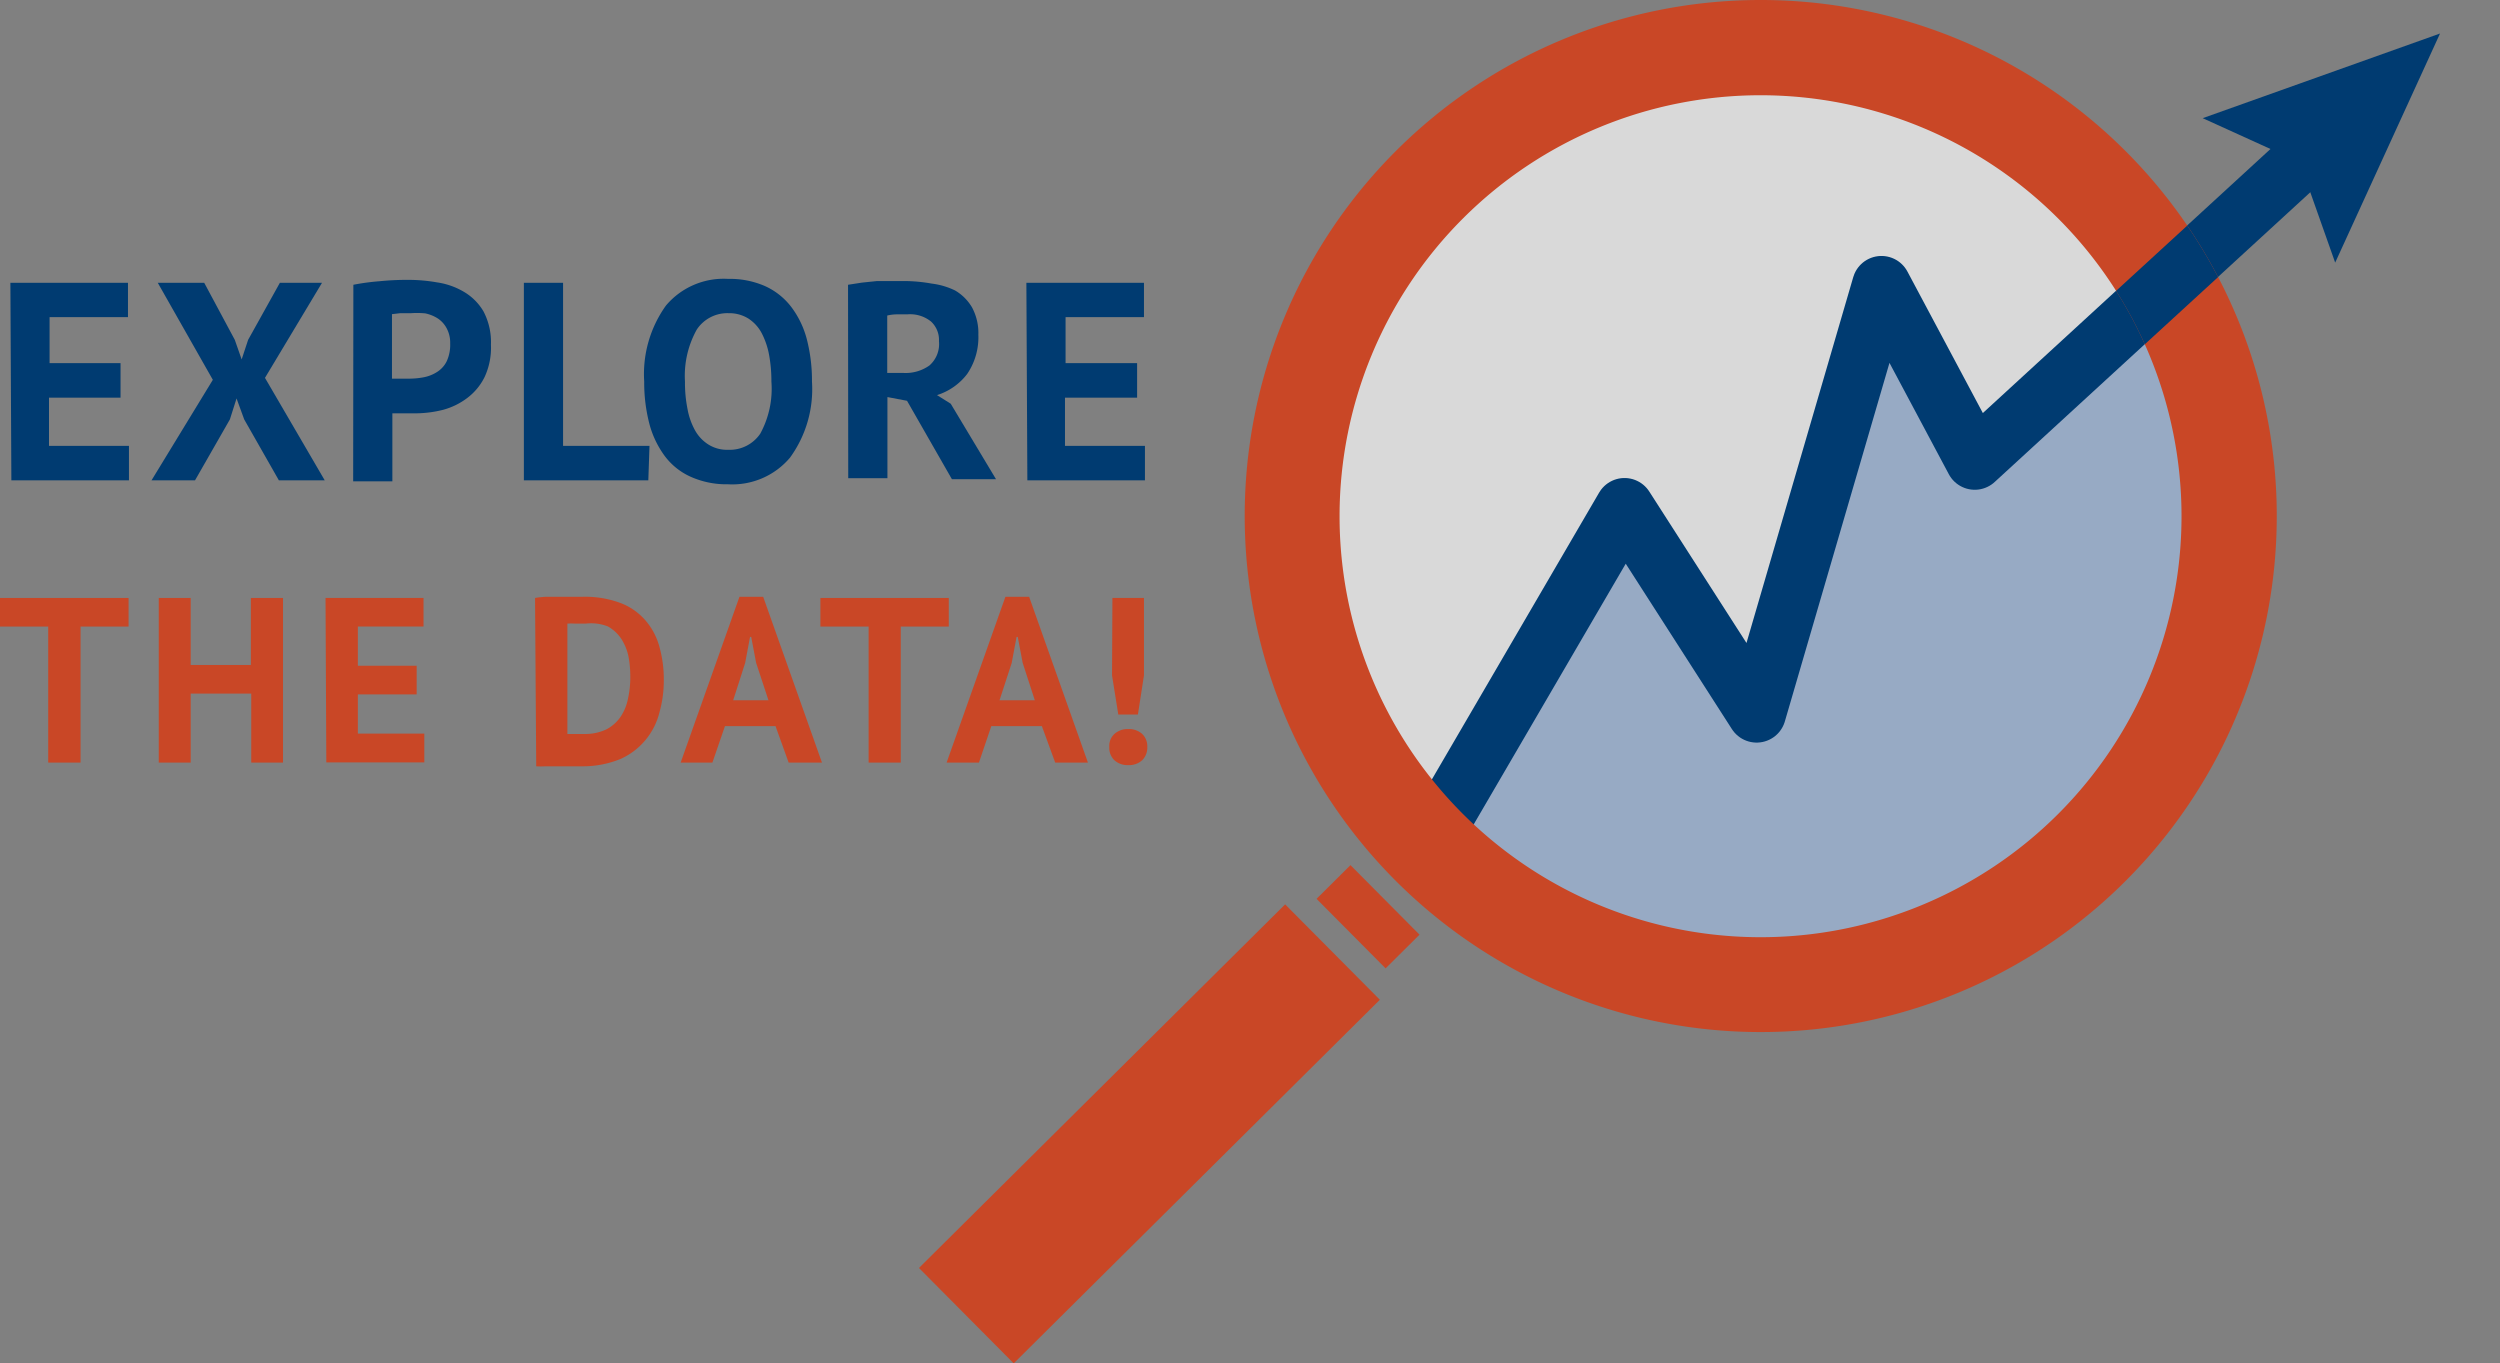 <svg id="Layer_1" data-name="Layer 1" xmlns="http://www.w3.org/2000/svg" xmlns:xlink="http://www.w3.org/1999/xlink" viewBox="0 0 127.56 69.56"><rect x="0" y="0" width="127.56" height="69.56" fill="#808080" stroke="none"/><defs><style>.cls-1,.cls-5{fill:none;}.cls-2{fill:#c94726;}.cls-3{fill:#fff;opacity:0.7;}.cls-4{fill:#97aac4;}.cls-5{stroke:#003b71;stroke-linecap:round;stroke-linejoin:round;stroke-width:3px;}.cls-6{fill:#003b71;}.cls-7{clip-path:url(#clip-path);}</style><clipPath id="clip-path" transform="translate(-1.27 -1.18)"><path class="cls-1" d="M64.78,27.5A26.33,26.33,0,1,0,91.1,1.18,26.32,26.32,0,0,0,64.78,27.5Zm4.84,0A21.48,21.48,0,1,1,91.1,49,21.48,21.48,0,0,1,69.62,27.5Z"/></clipPath></defs><title>Explore_the_data_icon</title><g id="_Group_" data-name="&lt;Group&gt;"><path class="cls-6" d="M1.8,15.61h6v1.75h-4v2.35H7.42v1.76H3.77v2.46H7.85v1.76h-6Z" transform="translate(-1.27 -1.18)"/><path class="cls-6" d="M12.13,20.56,9.32,15.61h2.37l1.56,2.91.35,1,.33-1,1.62-2.91H17.7l-2.91,4.85,3.05,5.23H15.5l-1.77-3.11-.39-1.07L13,22.58l-1.78,3.11H9Z" transform="translate(-1.27 -1.18)"/><path class="cls-6" d="M19.3,15.71a11.6,11.6,0,0,1,1.33-.18,14.08,14.08,0,0,1,1.45-.07,8.44,8.44,0,0,1,1.5.13,3.73,3.73,0,0,1,1.36.48,2.8,2.8,0,0,1,1,1,3.37,3.37,0,0,1,.38,1.7A3.55,3.55,0,0,1,26,20.41a3,3,0,0,1-.88,1.07,3.59,3.59,0,0,1-1.24.61,5.82,5.82,0,0,1-1.45.18h-.56l-.34,0-.24,0v3.47h-2Zm2.94,1.45-.55,0-.42.05V20.5l.17,0,.25,0h.43a3.94,3.94,0,0,0,.77-.07,1.94,1.94,0,0,0,.68-.27,1.35,1.35,0,0,0,.49-.54,2,2,0,0,0,.18-.91,1.55,1.55,0,0,0-.18-.78,1.36,1.36,0,0,0-.45-.5,1.92,1.92,0,0,0-.64-.26A4.51,4.51,0,0,0,22.24,17.16Z" transform="translate(-1.27 -1.18)"/><path class="cls-6" d="M34.35,25.69H28V15.61h2v8.32h4.41Z" transform="translate(-1.27 -1.18)"/><path class="cls-6" d="M34.14,20.65a6,6,0,0,1,1.11-3.88,3.85,3.85,0,0,1,3.17-1.36,4.46,4.46,0,0,1,1.89.37,3.5,3.5,0,0,1,1.34,1.07,4.69,4.69,0,0,1,.79,1.65,8.45,8.45,0,0,1,.26,2.15,5.94,5.94,0,0,1-1.12,3.88,3.85,3.85,0,0,1-3.16,1.36,4.47,4.47,0,0,1-1.9-.38,3.37,3.37,0,0,1-1.33-1.06,4.83,4.83,0,0,1-.79-1.66A8.37,8.37,0,0,1,34.14,20.65Zm2.08,0a6.8,6.8,0,0,0,.13,1.4,3.55,3.55,0,0,0,.39,1.1,2,2,0,0,0,.69.72,1.79,1.79,0,0,0,1,.26,1.88,1.88,0,0,0,1.63-.82,4.78,4.78,0,0,0,.57-2.66,7.35,7.35,0,0,0-.12-1.37,3.92,3.92,0,0,0-.38-1.11,2,2,0,0,0-.68-.74,1.85,1.85,0,0,0-1-.27,1.87,1.87,0,0,0-1.63.84A4.85,4.85,0,0,0,36.22,20.65Z" transform="translate(-1.27 -1.18)"/><path class="cls-6" d="M44.54,15.71l.71-.11.77-.08.74,0,.66,0a8.08,8.08,0,0,1,1.39.13A3.76,3.76,0,0,1,50,16a2.42,2.42,0,0,1,.87.87,2.77,2.77,0,0,1,.32,1.39,3.33,3.33,0,0,1-.57,2,3.1,3.1,0,0,1-1.54,1.08l.7.44,2.31,3.85H49.84l-2.29-4-1-.19v4.14h-2Zm3,1.51H47a2.24,2.24,0,0,0-.46.06v2.93h.84a2.1,2.1,0,0,0,1.31-.38,1.45,1.45,0,0,0,.49-1.24,1.28,1.28,0,0,0-.4-1A1.7,1.7,0,0,0,47.56,17.22Z" transform="translate(-1.27 -1.18)"/><path class="cls-6" d="M53.64,15.61h6v1.75h-4v2.35h3.65v1.76H55.61v2.46h4.08v1.76h-6Z" transform="translate(-1.27 -1.18)"/><path class="cls-2" d="M7.83,33.15H5.38v6.94H3.73V33.15H1.27V31.69H7.83Z" transform="translate(-1.27 -1.18)"/><path class="cls-2" d="M14.09,36.57H11v3.52H9.37v-8.4H11v3.42h3.07V31.69h1.64v8.4H14.09Z" transform="translate(-1.27 -1.18)"/><path class="cls-2" d="M17.88,31.69h5v1.46H19.53v2h3v1.46h-3v2h3.39v1.47h-5Z" transform="translate(-1.27 -1.18)"/><path class="cls-2" d="M28.57,31.69a4.54,4.54,0,0,1,.57-.06l.66,0,.65,0H31a5.17,5.17,0,0,1,1.91.31,3.15,3.15,0,0,1,1.28.88,3.4,3.4,0,0,1,.72,1.34,6.15,6.15,0,0,1,.23,1.71,6,6,0,0,1-.22,1.65,3.53,3.53,0,0,1-2,2.39,5.09,5.09,0,0,1-2,.37h-.51l-.66,0-.65,0a3.93,3.93,0,0,1-.47,0ZM31.15,33h-.53a2.78,2.78,0,0,0-.4,0v5.63h.16l.25,0h.43a2.52,2.52,0,0,0,1.16-.24,2,2,0,0,0,.73-.66,2.54,2.54,0,0,0,.37-.94,5,5,0,0,0,.11-1.1,5.5,5.5,0,0,0-.09-1,2.66,2.66,0,0,0-.36-.9,2,2,0,0,0-.7-.65A2.36,2.36,0,0,0,31.15,33Z" transform="translate(-1.27 -1.18)"/><path class="cls-2" d="M40.84,38.23H38.26l-.64,1.86H36l3-8.46h1.21l3,8.46H41.51Zm-2.16-1.32h1.8L39.85,35l-.25-1.32h-.06l-.25,1.33Z" transform="translate(-1.27 -1.18)"/><path class="cls-2" d="M49.68,33.15H47.23v6.94H45.59V33.15H43.13V31.69h6.55Z" transform="translate(-1.27 -1.18)"/><path class="cls-2" d="M54.43,38.23H51.85l-.63,1.86H49.57l3-8.46h1.21l3,8.46H55.11Zm-2.16-1.32h1.8L53.45,35l-.25-1.32h-.06l-.25,1.33Z" transform="translate(-1.27 -1.18)"/><path class="cls-2" d="M57.87,39.29a.83.83,0,0,1,.26-.66,1,1,0,0,1,.7-.25,1,1,0,0,1,.72.25.87.87,0,0,1,.26.66.91.91,0,0,1-.26.68,1,1,0,0,1-.72.25,1,1,0,0,1-.7-.25A.88.88,0,0,1,57.87,39.29Zm.16-7.6h1.61v3.95l-.31,2h-1l-.32-2Z" transform="translate(-1.27 -1.18)"/><circle class="cls-3" cx="89.83" cy="26.32" r="24.17"/><rect class="cls-2" x="56.49" y="45.87" width="6.86" height="26.33" transform="translate(58.98 141.97) rotate(-134.8)"/><rect class="cls-2" x="68.57" y="46.74" width="5" height="2.44" transform="translate(85.85 131) rotate(-134.8)"/><path class="cls-4" d="M77.48,38.94l6.69-11.87,6.73,10.5,6.38-21.83L102,24.67l10.35-9.18s10.72,20.72-10,33.21c-17.78,9.4-27.33-5.59-27.33-5.59Z" transform="translate(-1.27 -1.18)"/><polyline class="cls-5" points="72.83 43.14 82.89 25.89 89.63 36.39 96 14.56 100.76 23.49 118.56 7.15"/><polygon class="cls-6" points="119.15 13.4 117.34 8.28 112.39 6.03 124.5 1.71 119.15 13.4"/><path class="cls-2" d="M64.78,27.5A26.33,26.33,0,1,0,91.1,1.18,26.32,26.32,0,0,0,64.78,27.5Zm4.84,0A21.48,21.48,0,1,1,91.1,49,21.48,21.48,0,0,1,69.62,27.5Z" transform="translate(-1.27 -1.18)"/><g class="cls-7"><polyline class="cls-5" points="75.57 39.14 82.89 25.89 89.63 36.39 96 14.56 100.76 23.49 117.3 8.32"/><polygon class="cls-6" points="118.01 15.96 115.8 9.7 109.75 6.95 124.56 1.67 118.01 15.96"/></g></g></svg>